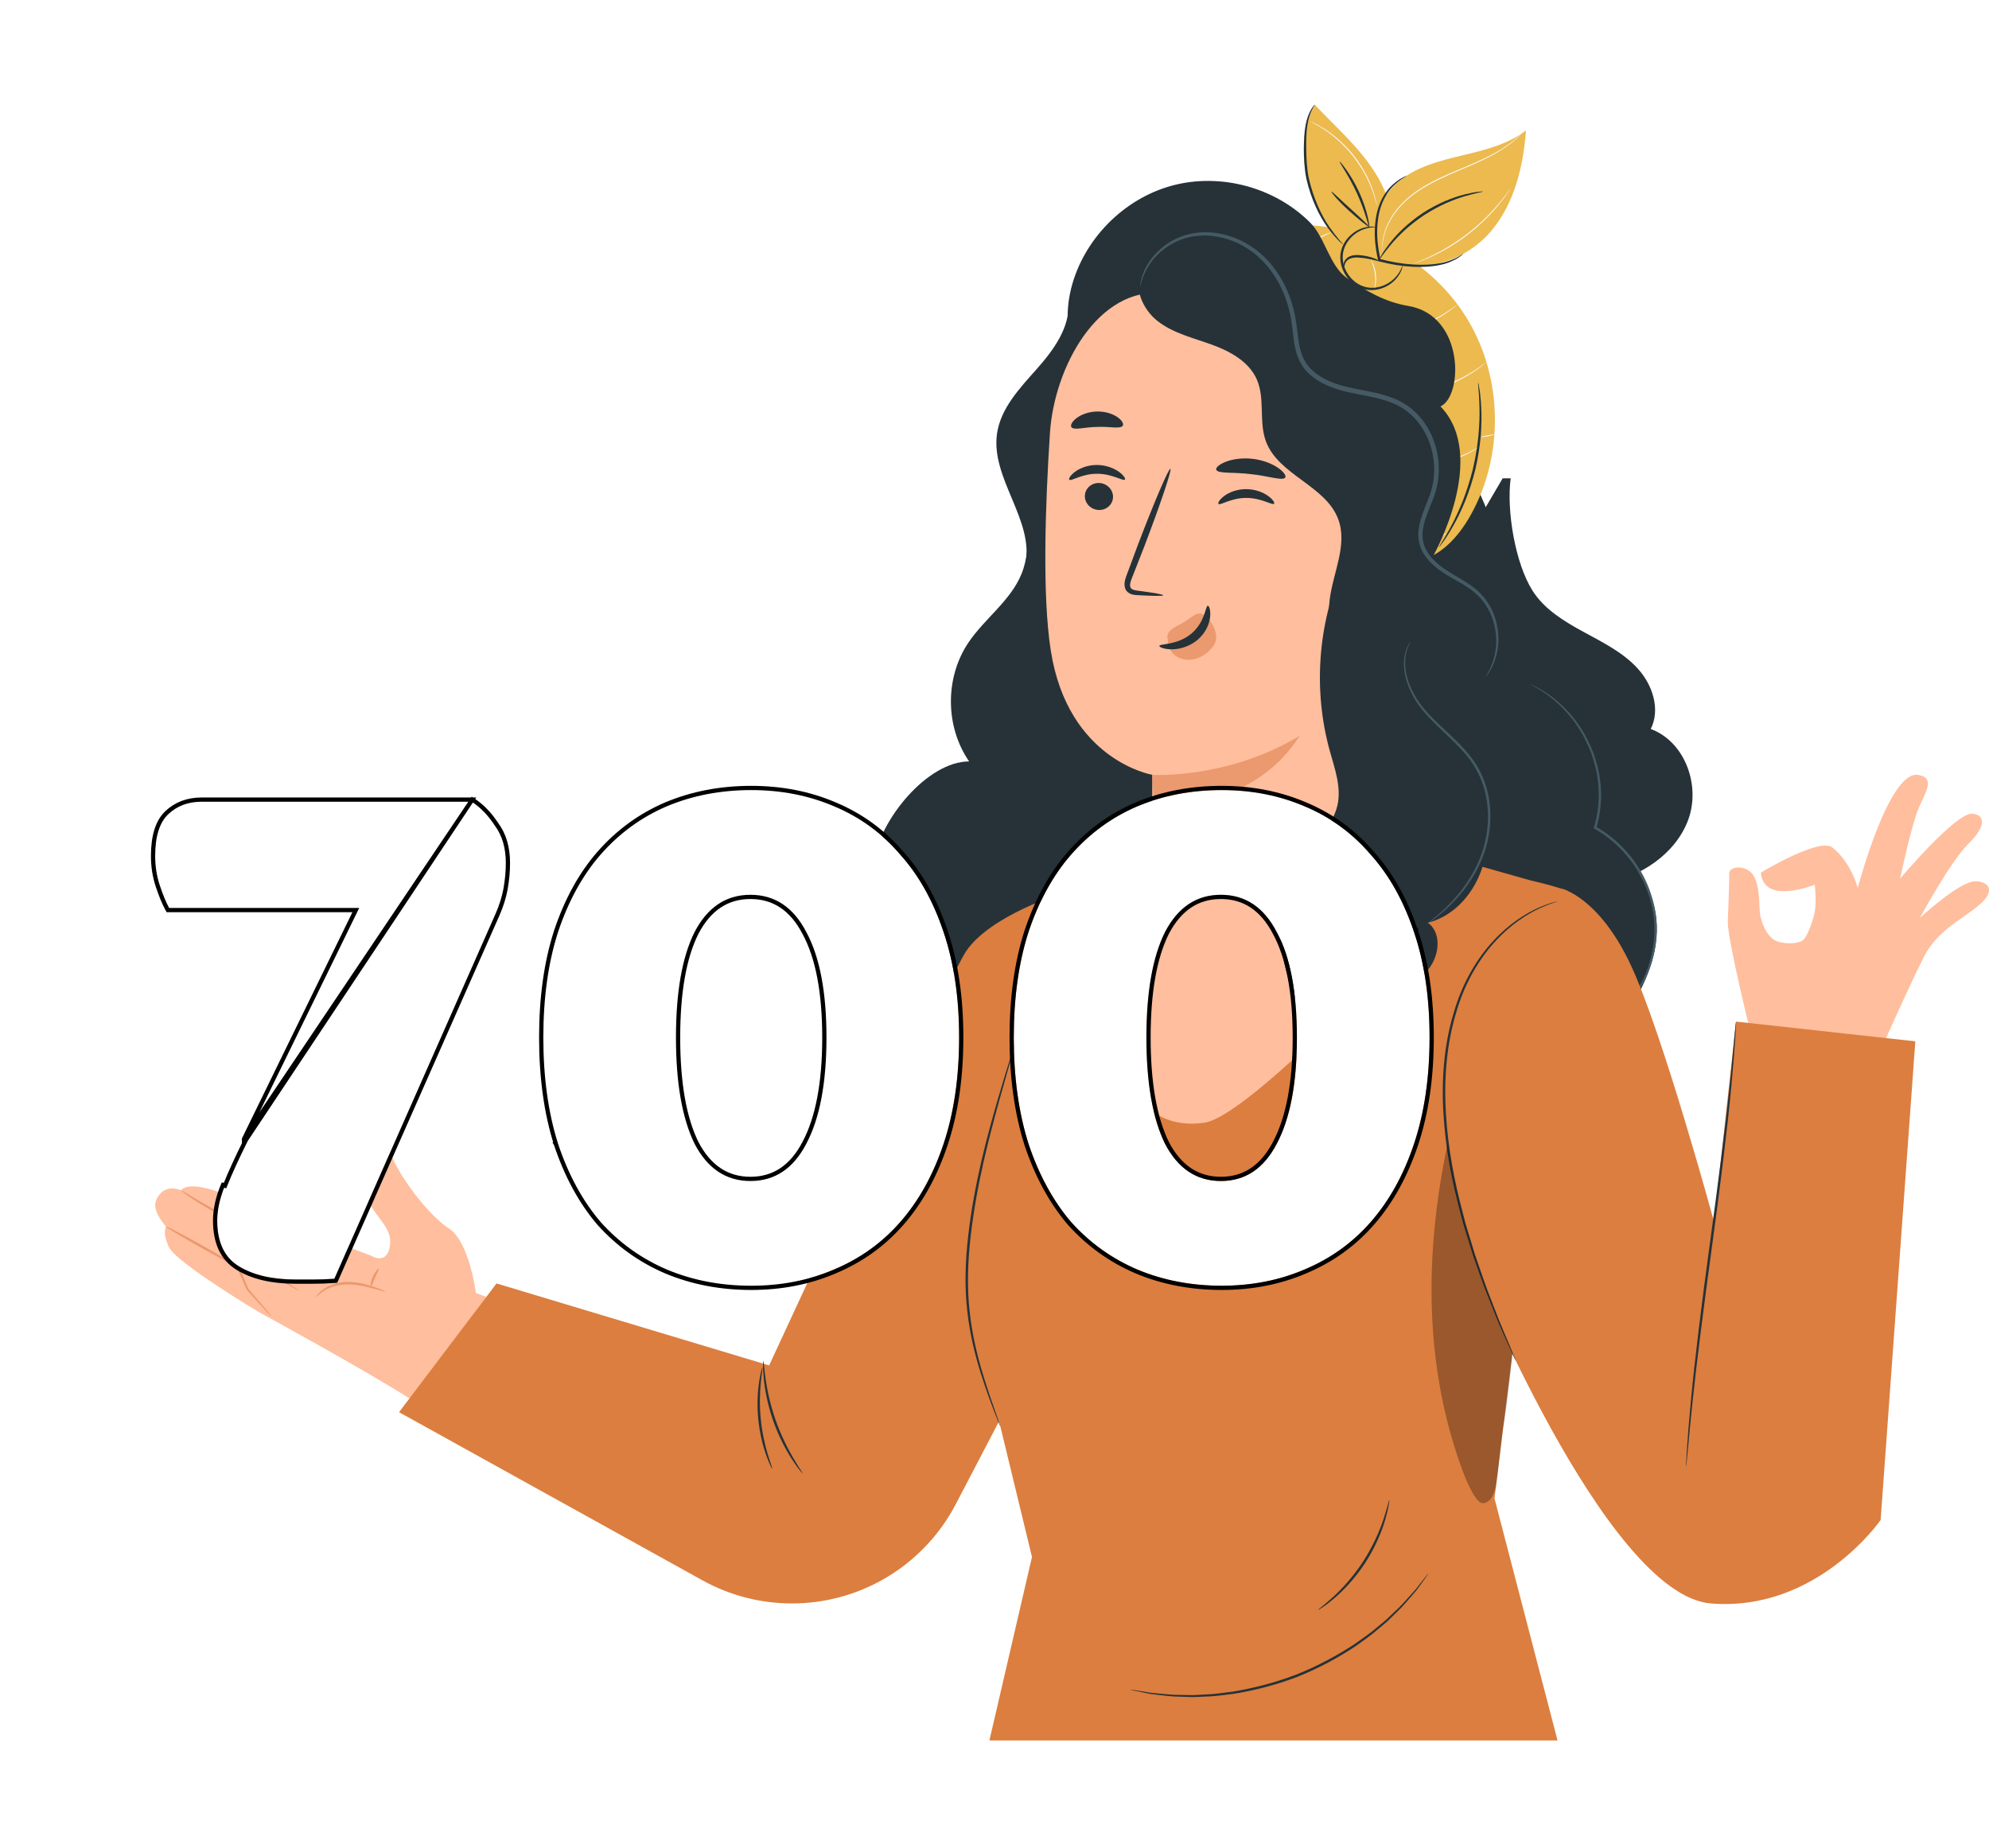 <svg width="141" height="131" viewBox="0 0 141 131" fill="none" xmlns="http://www.w3.org/2000/svg">
<path d="M124.831 61.866C124.831 61.866 128.969 59.348 129.902 60.088C131.248 61.156 131.696 62.958 131.696 62.958C131.696 62.958 133.882 54.622 135.967 54.938C137.164 55.12 136.577 56.052 136.041 57.222C135.543 58.309 134.694 62.297 134.694 62.297C134.694 62.297 138.648 57.605 139.81 57.69C140.709 57.755 140.839 58.546 139.546 59.814C138.253 61.083 136.104 65.078 136.104 65.078C136.104 65.078 138.874 62.495 140.019 62.481C140.932 62.47 141.521 63.104 140.34 64.129C139.159 65.155 137.371 65.924 136.418 67.779C135.243 70.066 132.737 75.766 132.737 75.766L123.965 72.661C123.965 72.661 122.538 66.843 122.481 65.429C122.481 65.429 122.601 62.442 122.584 61.91C122.567 61.378 123.978 61.241 124.406 62.263C124.834 63.284 124.64 64.355 124.814 65.034C124.987 65.713 125.297 66.343 125.793 66.647C126.289 66.95 127.553 66.971 127.876 66.596C128.199 66.22 128.59 65.127 128.675 64.455C128.76 63.783 128.651 62.721 128.651 62.721C128.651 62.721 125.009 64.201 124.831 61.866Z" fill="#FFBE9D"/>
<path d="M26.281 89.013L20.186 86.73C20.186 86.73 13.981 83.097 12.832 84.387C12.832 84.387 11.605 83.802 11.06 85.111C10.744 85.87 11.786 86.971 11.786 86.971C11.786 86.971 11.462 87.3 11.976 88.414C12.489 89.527 18.379 93.039 18.379 93.039C18.379 93.039 26.037 97.215 29.133 99.213L34.476 91.946L33.733 91.669C33.733 91.669 33.292 88.047 31.81 87.082C30.197 86.031 28.251 83.188 27.823 82.075C27.395 80.961 25.338 81.475 25.681 83.788C26.024 86.101 27.823 86.7 27.651 88.242C27.481 89.784 26.281 89.013 26.281 89.013Z" fill="#FFBE9D"/>
<path d="M16.939 89.859C16.915 89.902 15.727 89.282 14.287 88.475C12.846 87.668 11.698 86.979 11.722 86.936C11.746 86.893 12.933 87.513 14.374 88.32C15.814 89.127 16.963 89.816 16.939 89.859Z" fill="#EB996E"/>
<path d="M19.913 88.144C19.902 88.165 19.486 87.997 18.819 87.708C18.153 87.418 17.238 87.002 16.25 86.497C15.261 85.991 14.39 85.485 13.781 85.086C13.477 84.885 13.234 84.718 13.073 84.593C12.912 84.469 12.825 84.396 12.832 84.386C12.848 84.364 13.224 84.61 13.847 84.98C14.47 85.35 15.346 85.835 16.33 86.339C17.315 86.842 18.219 87.275 18.871 87.594C19.524 87.912 19.923 88.121 19.913 88.144Z" fill="#EB996E"/>
<path d="M21.195 91.502C21.188 91.513 20.996 91.408 20.655 91.209C20.29 90.991 19.805 90.702 19.219 90.352L19.203 90.342L19.194 90.323C18.925 89.741 18.59 89.056 18.159 88.341C17.941 87.99 17.701 87.61 17.384 87.317C17.067 87.023 16.562 86.972 16.183 87.227C16.101 87.273 16.003 87.37 15.992 87.402C16.001 87.416 16 87.419 16.005 87.442L16.03 87.518C16.045 87.568 16.065 87.619 16.083 87.67C16.157 87.873 16.237 88.074 16.316 88.271C16.477 88.663 16.633 89.043 16.782 89.409C17.086 90.132 17.364 90.795 17.607 91.375L17.596 91.357C18.096 91.944 18.511 92.43 18.821 92.793C18.951 92.952 19.059 93.083 19.148 93.192C19.222 93.285 19.258 93.336 19.253 93.341C19.248 93.345 19.202 93.303 19.119 93.219C19.022 93.116 18.905 92.992 18.764 92.844C18.442 92.49 18.013 92.017 17.494 91.447L17.488 91.439L17.483 91.429C17.229 90.86 16.94 90.2 16.629 89.474C16.477 89.108 16.318 88.728 16.154 88.336C16.074 88.138 15.993 87.938 15.917 87.731C15.898 87.679 15.878 87.627 15.861 87.572L15.835 87.491C15.825 87.461 15.819 87.409 15.817 87.369C15.849 87.261 15.897 87.24 15.941 87.188C15.987 87.147 16.036 87.11 16.087 87.078C16.305 86.939 16.565 86.867 16.821 86.889C17.079 86.905 17.314 87.029 17.496 87.185C17.848 87.514 18.078 87.895 18.299 88.257C18.729 88.987 19.053 89.677 19.311 90.271L19.286 90.242C19.86 90.612 20.334 90.918 20.692 91.149C21.023 91.366 21.202 91.491 21.195 91.502Z" fill="#EB996E"/>
<path d="M27.305 91.563C27.297 91.588 27.013 91.508 26.556 91.379C26.101 91.255 25.467 91.079 24.755 91.061C24.044 91.045 23.412 91.245 23.018 91.487C22.618 91.726 22.441 91.97 22.417 91.948C22.402 91.942 22.546 91.662 22.95 91.381C23.347 91.098 24.013 90.866 24.758 90.884C25.502 90.903 26.145 91.105 26.594 91.26C27.044 91.42 27.313 91.541 27.305 91.563Z" fill="#EB996E"/>
<path d="M26.847 89.952C26.888 89.982 26.736 90.246 26.589 90.585C26.439 90.922 26.348 91.212 26.298 91.203C26.251 91.196 26.267 90.873 26.426 90.513C26.584 90.153 26.81 89.922 26.847 89.952Z" fill="#EB996E"/>
<path d="M61.975 60.977C62.396 58.105 65.74 53.986 68.7 53.982C67.004 51.522 66.978 48.062 68.637 45.578C69.779 43.869 71.621 42.612 72.402 40.718C73.286 38.574 72.608 36.152 72.692 33.842C72.815 30.459 74.575 27.371 76.289 24.433C77.858 21.743 79.772 18.794 82.86 18.133C84.814 17.715 86.841 18.332 88.675 19.113C97.453 22.851 104.28 30.731 106.622 39.829C107.183 42.007 107.559 44.363 109.077 46.046C110.684 47.828 113.499 48.795 113.981 51.127C114.327 52.799 113.254 54.48 113.415 56.179C113.55 57.602 116.215 61.75 116.83 63.046C117.888 65.278 117.505 67.691 116.428 69.915C115.35 72.139 112.606 74.305 110.172 74.91L82.963 65.844C80.403 67.301 77.853 72.938 74.914 73.285C71.976 73.631 68.39 74.91 65.563 71.816C62.599 68.573 61.554 63.85 61.975 60.977Z" fill="#263238"/>
<path d="M107.091 33.912C106.787 36.189 107.411 39.954 108.655 41.899C109.49 43.205 110.884 44.054 112.259 44.801C113.634 45.548 115.075 46.264 116.117 47.418C117.159 48.571 117.718 50.301 117.021 51.682C119.473 52.596 120.572 55.719 119.673 58.133C118.773 60.548 116.307 62.173 113.732 62.656L102.509 59.28L100.045 44.959L106.523 33.912" fill="#263238"/>
<path d="M108.468 48.51C108.471 48.505 108.546 48.538 108.688 48.606C108.826 48.679 109.047 48.763 109.301 48.924C109.821 49.225 110.54 49.746 111.268 50.564C111.639 50.967 111.982 51.464 112.316 52.02C112.624 52.589 112.935 53.218 113.133 53.929C113.57 55.33 113.665 57.034 113.163 58.708L113.122 58.606C113.768 58.966 114.392 59.435 114.948 59.993C116.381 61.414 117.199 63.261 117.396 64.99C117.586 66.731 117.172 68.309 116.592 69.48C116.009 70.662 115.285 71.466 114.749 71.96C114.476 72.204 114.256 72.384 114.096 72.492C113.939 72.603 113.855 72.659 113.852 72.655C113.849 72.65 113.925 72.584 114.074 72.463C114.226 72.347 114.438 72.159 114.702 71.91C115.218 71.404 115.919 70.598 116.479 69.426C117.036 68.265 117.429 66.712 117.233 65.009C117.032 63.318 116.226 61.511 114.822 60.119C114.278 59.573 113.668 59.113 113.037 58.759L112.975 58.725L112.996 58.656C113.489 57.023 113.405 55.355 112.985 53.973C112.795 53.273 112.494 52.652 112.197 52.088C111.873 51.538 111.541 51.043 111.181 50.641C110.474 49.824 109.775 49.294 109.269 48.979C109.021 48.81 108.807 48.719 108.674 48.636C108.537 48.558 108.466 48.515 108.468 48.51Z" fill="#455A64"/>
<path d="M75.27 63.342C75.27 63.342 70.256 64.867 68.498 67.423C67.255 69.232 54.524 96.803 54.524 96.803L35.197 90.992L28.288 100.119L49.791 112.037C53.777 114.247 58.626 114.226 62.593 111.981C64.793 110.736 66.586 108.882 67.755 106.641L73.223 96.165L75.27 63.342Z" fill="#DC7E3F"/>
<path d="M70.139 123.392L73.157 110.385L70.87 100.94C69.399 96.077 68.137 88.155 69.737 81.775L75.082 63.428L80.958 60.725L94.406 58.412C94.923 58.585 108.468 62.41 108.468 62.41C110.343 62.845 111.096 63.144 111.096 63.144L112.649 73.188L107.979 89.742L105.945 106.237L110.413 123.392H70.139Z" fill="#DC7E3F"/>
<path d="M77.911 62.128L81.811 60.383L99.387 60.628L103.544 63.041C103.544 63.041 89.024 79.067 85.379 79.597C76.213 80.93 77.911 62.128 77.911 62.128Z" fill="#FFBE9D"/>
<path d="M110.715 63.008C110.715 63.008 113.348 63.6 115.605 68.415C117.862 73.229 121.51 86.628 121.51 86.628L123.07 72.428L135.777 73.826L133.318 107.762C133.318 107.762 128.821 114.284 121.298 113.682C113.776 113.08 104.226 89.302 104.226 89.302L110.715 63.008Z" fill="#DC7E3F"/>
<path d="M119.526 103.968C119.523 103.967 119.522 103.94 119.523 103.885C119.526 103.821 119.53 103.742 119.533 103.645C119.547 103.419 119.565 103.111 119.589 102.722C119.637 101.92 119.733 100.761 119.866 99.331C120.131 96.47 120.615 92.529 121.209 88.188C121.803 83.845 122.307 79.91 122.604 77.054C122.752 75.626 122.867 74.47 122.936 73.67C122.974 73.282 123.004 72.975 123.025 72.75C123.037 72.654 123.045 72.575 123.053 72.511C123.06 72.457 123.065 72.43 123.068 72.43C123.071 72.43 123.072 72.458 123.071 72.512C123.068 72.577 123.065 72.656 123.061 72.753C123.048 72.978 123.029 73.287 123.006 73.676C122.957 74.478 122.862 75.636 122.729 77.067C122.464 79.928 121.979 83.868 121.385 88.212C120.791 92.553 120.287 96.487 119.99 99.343C119.842 100.771 119.727 101.927 119.658 102.727C119.62 103.115 119.591 103.422 119.569 103.648C119.558 103.744 119.549 103.822 119.541 103.887C119.535 103.94 119.529 103.968 119.526 103.968Z" fill="#263238"/>
<path d="M54.743 104.128C54.732 104.133 54.682 104.043 54.602 103.874C54.52 103.707 54.419 103.457 54.307 103.142C54.083 102.515 53.85 101.616 53.751 100.6C53.654 99.584 53.71 98.657 53.809 97.998C53.858 97.668 53.91 97.403 53.958 97.224C54.004 97.043 54.036 96.945 54.048 96.947C54.076 96.954 53.999 97.356 53.934 98.013C53.867 98.669 53.832 99.582 53.928 100.583C54.026 101.583 54.236 102.472 54.427 103.104C54.617 103.736 54.77 104.117 54.743 104.128Z" fill="#263238"/>
<path d="M56.88 104.441C56.871 104.448 56.791 104.358 56.657 104.187C56.519 104.018 56.337 103.762 56.126 103.435C55.703 102.782 55.195 101.826 54.802 100.703C54.412 99.577 54.218 98.511 54.144 97.738C54.106 97.351 54.09 97.036 54.093 96.818C54.093 96.601 54.099 96.481 54.111 96.481C54.141 96.479 54.163 96.959 54.269 97.722C54.374 98.486 54.585 99.533 54.971 100.644C55.358 101.753 55.842 102.705 56.234 103.369C56.624 104.034 56.905 104.423 56.88 104.441Z" fill="#263238"/>
<path d="M71.925 74.121C71.931 74.123 71.909 74.218 71.861 74.396C71.807 74.59 71.735 74.849 71.644 75.175C71.448 75.868 71.172 76.841 70.834 78.036C70.173 80.454 69.254 83.812 68.814 87.614C68.594 89.512 68.549 91.34 68.739 92.984C68.914 94.63 69.277 96.083 69.634 97.283C69.994 98.484 70.334 99.442 70.567 100.104C70.679 100.423 70.768 100.677 70.835 100.866C70.895 101.041 70.924 101.134 70.918 101.136C70.912 101.138 70.872 101.05 70.802 100.879C70.727 100.692 70.628 100.442 70.502 100.127C70.249 99.472 69.891 98.52 69.514 97.32C69.14 96.121 68.762 94.661 68.576 93.002C68.376 91.346 68.416 89.501 68.638 87.594C69.08 83.774 70.021 80.413 70.713 78.002C71.065 76.796 71.366 75.826 71.578 75.156C71.682 74.834 71.765 74.578 71.827 74.386C71.885 74.21 71.919 74.119 71.925 74.121Z" fill="#263238"/>
<path d="M107.46 96.485C107.457 96.486 107.441 96.458 107.414 96.402C107.383 96.335 107.343 96.253 107.295 96.15C107.188 95.914 107.04 95.588 106.852 95.173C106.664 94.747 106.424 94.23 106.168 93.62C105.922 93.004 105.642 92.305 105.334 91.533C105.034 90.757 104.745 89.891 104.414 88.968C104.269 88.5 104.12 88.016 103.965 87.518C103.889 87.268 103.811 87.015 103.732 86.759C103.659 86.501 103.595 86.236 103.525 85.969C102.953 83.843 102.466 81.454 102.323 78.909C102.167 76.367 102.409 73.911 103.058 71.794C103.665 69.664 104.733 67.915 105.872 66.694C107.01 65.459 108.196 64.747 109.044 64.367C109.473 64.181 109.814 64.055 110.051 63.994C110.161 63.964 110.25 63.939 110.32 63.919C110.381 63.903 110.412 63.896 110.413 63.899C110.414 63.902 110.384 63.915 110.325 63.936C110.256 63.96 110.17 63.99 110.062 64.028C109.829 64.1 109.494 64.236 109.073 64.43C108.24 64.825 107.078 65.546 105.965 66.778C104.85 67.998 103.808 69.728 103.214 71.841C102.58 73.941 102.346 76.372 102.5 78.898C102.642 81.427 103.122 83.806 103.683 85.927C103.751 86.193 103.819 86.455 103.886 86.714C103.963 86.97 104.039 87.223 104.114 87.473C104.265 87.971 104.412 88.454 104.553 88.922C104.877 89.844 105.159 90.71 105.45 91.488C105.749 92.262 106.02 92.964 106.259 93.582C106.506 94.195 106.737 94.715 106.915 95.144C107.09 95.564 107.228 95.895 107.327 96.134C107.369 96.24 107.403 96.325 107.43 96.393C107.453 96.453 107.462 96.483 107.46 96.485Z" fill="#263238"/>
<g opacity="0.3">
<path d="M102.617 81.111C100.955 88.97 100.933 97.054 103.793 104.56C103.959 104.996 104.616 106.543 105.081 106.566C105.671 106.595 105.951 105.861 106.053 105.279C106.263 104.083 106.392 102.114 106.602 100.918C106.865 99.42 107.221 95.953 107.221 95.953C107.221 95.953 105.847 92.808 105.243 91.122C104.122 87.993 103.174 85.006 102.651 81.359" fill="black"/>
</g>
<path d="M101.26 111.553C101.265 111.556 101.219 111.627 101.127 111.758C101.024 111.903 100.888 112.092 100.719 112.327C100.628 112.452 100.529 112.588 100.421 112.736C100.306 112.882 100.17 113.03 100.03 113.195C99.743 113.517 99.437 113.906 99.036 114.276C98.841 114.467 98.637 114.666 98.425 114.874C98.21 115.08 97.964 115.269 97.721 115.478C97.243 115.906 96.677 116.292 96.092 116.714C94.891 117.509 93.496 118.275 91.949 118.89C90.393 119.485 88.847 119.864 87.424 120.092C86.709 120.177 86.03 120.276 85.389 120.284C85.069 120.294 84.76 120.322 84.462 120.315C84.166 120.306 83.88 120.297 83.608 120.288C83.062 120.288 82.574 120.208 82.144 120.165C81.93 120.139 81.729 120.122 81.546 120.092C81.366 120.056 81.201 120.023 81.05 119.993C80.766 119.934 80.538 119.886 80.364 119.85C80.208 119.816 80.127 119.794 80.128 119.789C80.13 119.782 80.214 119.792 80.372 119.815C80.547 119.843 80.776 119.88 81.062 119.925C81.213 119.95 81.379 119.978 81.559 120.009C81.741 120.033 81.942 120.045 82.155 120.067C82.584 120.1 83.07 120.171 83.612 120.163C83.883 120.168 84.167 120.173 84.462 120.179C84.757 120.182 85.063 120.15 85.381 120.137C86.018 120.123 86.691 120.019 87.4 119.93C88.811 119.696 90.342 119.314 91.885 118.725C93.419 118.115 94.805 117.359 96.002 116.578C96.584 116.163 97.15 115.785 97.628 115.364C97.871 115.159 98.118 114.974 98.333 114.772C98.546 114.569 98.752 114.374 98.948 114.186C99.353 113.825 99.662 113.444 99.955 113.129C100.098 112.969 100.238 112.825 100.356 112.683C100.468 112.539 100.571 112.406 100.665 112.285C100.845 112.058 100.989 111.876 101.099 111.737C101.199 111.613 101.255 111.549 101.26 111.553Z" fill="#263238"/>
<path d="M98.486 106.357C98.498 106.36 98.482 106.492 98.441 106.73C98.403 106.968 98.324 107.309 98.203 107.724C97.964 108.554 97.51 109.672 96.792 110.784C96.07 111.894 95.235 112.765 94.576 113.323C94.246 113.602 93.968 113.815 93.766 113.946C93.565 114.08 93.451 114.15 93.444 114.14C93.425 114.114 93.861 113.807 94.492 113.229C95.124 112.653 95.931 111.781 96.643 110.687C97.35 109.591 97.816 108.498 98.083 107.686C98.353 106.874 98.455 106.351 98.486 106.357Z" fill="#263238"/>
<path d="M92.296 15.959C97.054 15.991 101.708 18.677 104.115 22.781C106.523 26.884 106.599 32.257 104.306 36.426C103.525 37.848 102.401 39.194 100.857 39.689C101.382 31.535 98.132 23.215 92.219 17.576" fill="#ECBA4E"/>
<path d="M97.864 17.189C97.158 15.72 97.914 13.882 99.173 12.848C100.433 11.813 102.074 11.396 103.66 11.017C105.245 10.639 106.887 10.245 108.175 9.246C107.99 11.8 107.355 14.428 105.702 16.383C104.049 18.339 101.186 19.428 98.826 18.435" fill="#ECBA4E"/>
<path d="M99.502 18.874C98.417 19.331 97.124 19.046 96.153 18.38C95.181 17.715 94.487 16.718 93.917 15.688C93.217 14.423 92.667 13.056 92.481 11.623C92.294 10.189 92.49 8.68 93.2 7.42C95.066 9.408 97.121 11.079 98.189 13.589C98.815 15.063 98.739 17.427 98.067 18.881" fill="#ECBA4E"/>
<path d="M104.788 27.139C104.8 27.137 104.833 27.305 104.881 27.613C104.907 27.766 104.934 27.955 104.951 28.175C104.97 28.395 105.001 28.646 105.006 28.924C105.037 29.48 105.027 30.145 104.972 30.88C104.906 31.613 104.789 32.417 104.596 33.246C104.395 34.073 104.138 34.844 103.865 35.529C103.584 36.21 103.293 36.807 103.015 37.29C102.885 37.536 102.745 37.746 102.629 37.934C102.514 38.123 102.405 38.279 102.313 38.405C102.131 38.657 102.027 38.793 102.016 38.786C102.007 38.779 102.092 38.63 102.255 38.367C102.338 38.236 102.438 38.076 102.544 37.883C102.651 37.691 102.783 37.478 102.905 37.23C103.167 36.744 103.443 36.146 103.713 35.468C103.974 34.787 104.224 34.024 104.423 33.205C104.614 32.385 104.735 31.591 104.808 30.865C104.872 30.139 104.895 29.481 104.88 28.928C104.883 28.652 104.861 28.403 104.852 28.183C104.844 27.963 104.827 27.775 104.812 27.621C104.785 27.312 104.776 27.14 104.788 27.139Z" fill="#263238"/>
<path d="M103.724 17.999C103.731 18.009 103.598 18.115 103.346 18.3C103.075 18.449 102.668 18.668 102.115 18.777C101.018 19.027 99.434 18.975 97.761 18.529L97.711 18.515L97.7 18.465C97.677 18.363 97.653 18.253 97.628 18.143C97.449 17.258 97.407 16.385 97.516 15.606C97.615 14.826 97.885 14.147 98.232 13.661C98.567 13.161 98.976 12.883 99.243 12.695C99.535 12.537 99.697 12.457 99.703 12.468C99.708 12.479 99.557 12.58 99.282 12.753C99.031 12.955 98.645 13.24 98.336 13.732C98.014 14.21 97.765 14.867 97.678 15.628C97.581 16.386 97.626 17.239 97.802 18.107C97.826 18.215 97.85 18.323 97.872 18.423L97.811 18.358C99.452 18.798 101.015 18.871 102.09 18.657C102.634 18.566 103.036 18.37 103.313 18.242C103.569 18.078 103.716 17.99 103.724 17.999Z" fill="#263238"/>
<path d="M105.12 13.578C105.126 13.61 104.622 13.681 103.84 13.912C103.449 14.025 102.993 14.193 102.501 14.408C102.012 14.631 101.488 14.908 100.967 15.245C100.45 15.588 99.987 15.958 99.587 16.317C99.193 16.683 98.858 17.034 98.598 17.348C98.074 17.972 97.808 18.405 97.78 18.388C97.769 18.381 97.829 18.269 97.945 18.07C98.059 17.87 98.248 17.594 98.5 17.268C98.751 16.94 99.081 16.575 99.476 16.197C99.876 15.825 100.343 15.445 100.87 15.096C101.399 14.753 101.934 14.476 102.435 14.258C102.939 14.047 103.406 13.889 103.806 13.79C104.206 13.689 104.534 13.626 104.763 13.602C104.992 13.575 105.119 13.565 105.12 13.578Z" fill="#263238"/>
<path d="M99.429 18.831C99.435 18.833 99.43 18.868 99.415 18.934C99.404 19.001 99.373 19.096 99.324 19.216C99.226 19.453 99.017 19.778 98.65 20.068C98.285 20.349 97.746 20.595 97.117 20.563C96.488 20.542 95.835 20.161 95.43 19.569C95.025 18.978 94.905 18.232 95.112 17.636C95.31 17.038 95.734 16.625 96.127 16.386C96.53 16.149 96.909 16.071 97.165 16.065C97.295 16.063 97.394 16.068 97.461 16.082C97.528 16.092 97.562 16.1 97.561 16.106C97.56 16.125 97.419 16.105 97.171 16.134C96.924 16.161 96.567 16.254 96.194 16.492C95.828 16.733 95.441 17.132 95.268 17.686C95.086 18.234 95.2 18.917 95.577 19.469C95.955 20.019 96.551 20.372 97.128 20.4C97.706 20.438 98.219 20.222 98.575 19.968C98.932 19.705 99.148 19.406 99.262 19.186C99.378 18.964 99.411 18.826 99.429 18.831Z" fill="#263238"/>
<path d="M95.296 18.917C95.279 18.934 95.177 18.732 95.339 18.466C95.415 18.34 95.558 18.212 95.744 18.15C95.928 18.083 96.141 18.071 96.353 18.086C97.204 18.146 97.823 18.478 97.799 18.517C97.781 18.567 97.153 18.319 96.341 18.263C95.939 18.222 95.59 18.328 95.442 18.538C95.284 18.736 95.324 18.915 95.296 18.917Z" fill="#263238"/>
<path d="M93.2 7.418C93.233 7.434 92.823 7.916 92.68 8.876C92.601 9.351 92.591 9.927 92.599 10.569C92.607 11.209 92.635 11.914 92.781 12.633C93.104 14.065 93.69 15.297 94.237 16.084C94.514 16.481 94.758 16.789 94.931 16.997C95.104 17.206 95.211 17.31 95.203 17.32C95.183 17.345 94.718 16.944 94.135 16.158C93.549 15.369 92.939 14.135 92.607 12.668C92.458 11.93 92.435 11.214 92.436 10.569C92.436 9.926 92.46 9.338 92.556 8.855C92.647 8.369 92.806 7.996 92.946 7.759C93.086 7.522 93.193 7.413 93.2 7.418Z" fill="#263238"/>
<path d="M94.967 11.461C94.985 11.448 95.177 11.663 95.446 12.044C95.715 12.424 96.055 12.976 96.352 13.624C96.65 14.273 96.843 14.892 96.951 15.345C97.058 15.799 97.09 16.086 97.068 16.091C97.013 16.104 96.781 14.975 96.191 13.698C95.606 12.42 94.919 11.495 94.967 11.461Z" fill="#263238"/>
<path d="M94.39 13.587C94.426 13.557 94.999 14.138 95.752 14.812C96.502 15.49 97.102 16.053 97.067 16.092C97.037 16.127 96.386 15.625 95.632 14.943C94.875 14.265 94.35 13.62 94.39 13.587Z" fill="#263238"/>
<path d="M103.313 21.586C103.315 21.588 103.298 21.605 103.264 21.634C103.216 21.675 103.167 21.717 103.114 21.762C102.984 21.873 102.786 22.023 102.532 22.194C102.026 22.539 101.276 22.948 100.386 23.242C99.494 23.533 98.647 23.648 98.036 23.671C97.73 23.683 97.481 23.681 97.311 23.668C97.242 23.663 97.177 23.658 97.115 23.654C97.07 23.65 97.046 23.647 97.046 23.644C97.046 23.642 97.07 23.64 97.115 23.64C97.178 23.64 97.243 23.64 97.312 23.64C97.483 23.644 97.73 23.639 98.033 23.621C98.641 23.586 99.479 23.463 100.364 23.175C101.247 22.883 101.995 22.485 102.505 22.152C102.76 21.987 102.962 21.845 103.097 21.74C103.153 21.699 103.205 21.66 103.256 21.623C103.292 21.597 103.311 21.584 103.313 21.586Z" fill="#FAFAFA"/>
<path d="M105.322 25.715C105.323 25.717 105.306 25.733 105.272 25.763C105.224 25.803 105.173 25.845 105.12 25.889C104.989 25.999 104.79 26.147 104.535 26.319C104.029 26.664 103.283 27.08 102.401 27.399C101.518 27.716 100.678 27.872 100.068 27.93C99.763 27.959 99.515 27.973 99.343 27.971C99.274 27.971 99.209 27.971 99.146 27.971C99.101 27.97 99.077 27.968 99.077 27.966C99.077 27.963 99.101 27.96 99.146 27.956C99.208 27.952 99.273 27.948 99.342 27.944C99.513 27.936 99.759 27.915 100.062 27.879C100.668 27.809 101.5 27.647 102.377 27.332C103.252 27.015 103.996 26.609 104.508 26.277C104.764 26.111 104.967 25.97 105.103 25.867C105.159 25.826 105.211 25.788 105.262 25.751C105.3 25.726 105.32 25.713 105.322 25.715Z" fill="#FAFAFA"/>
<path d="M104.764 31.731C104.767 31.735 104.715 31.773 104.619 31.837C104.524 31.903 104.381 31.99 104.2 32.089C103.838 32.288 103.312 32.52 102.7 32.681C102.088 32.84 101.515 32.895 101.102 32.899C100.896 32.901 100.729 32.896 100.614 32.885C100.498 32.876 100.435 32.868 100.436 32.863C100.436 32.858 100.5 32.856 100.615 32.857C100.73 32.86 100.896 32.858 101.101 32.849C101.511 32.832 102.077 32.769 102.682 32.612C103.288 32.452 103.812 32.23 104.177 32.044C104.36 31.951 104.506 31.872 104.605 31.814C104.705 31.756 104.761 31.727 104.764 31.731Z" fill="#FAFAFA"/>
<path d="M105.921 30.811C105.925 30.831 105.718 30.887 105.46 30.936C105.202 30.986 104.99 31.01 104.986 30.991C104.983 30.972 105.189 30.916 105.447 30.866C105.705 30.817 105.917 30.792 105.921 30.811Z" fill="#FAFAFA"/>
<path d="M102.537 37.886C102.54 37.904 102.191 37.958 101.76 37.925C101.328 37.895 100.991 37.791 100.996 37.773C101 37.753 101.34 37.824 101.765 37.854C102.189 37.887 102.535 37.865 102.537 37.886Z" fill="#FAFAFA"/>
<path d="M96.066 20.061C96.076 20.078 95.872 20.208 95.612 20.352C95.351 20.496 95.132 20.598 95.123 20.581C95.113 20.563 95.317 20.433 95.577 20.289C95.838 20.146 96.057 20.043 96.066 20.061Z" fill="#FAFAFA"/>
<path d="M94.374 16.478C94.383 16.5 93.883 16.649 93.369 17.018C92.851 17.383 92.546 17.805 92.528 17.79C92.521 17.785 92.588 17.673 92.724 17.513C92.858 17.352 93.066 17.147 93.328 16.96C93.59 16.775 93.852 16.646 94.048 16.571C94.244 16.497 94.371 16.47 94.374 16.478Z" fill="#FAFAFA"/>
<path d="M97.445 20.442C97.422 20.439 97.54 19.978 97.463 19.409C97.393 18.839 97.161 18.423 97.183 18.414C97.19 18.41 97.257 18.508 97.335 18.682C97.413 18.856 97.495 19.11 97.533 19.4C97.57 19.69 97.555 19.956 97.524 20.145C97.493 20.333 97.453 20.445 97.445 20.442Z" fill="#FAFAFA"/>
<path d="M107.994 9.322C107.994 9.322 107.875 9.476 107.621 9.72C107.368 9.964 106.973 10.29 106.441 10.628C105.91 10.965 105.241 11.307 104.481 11.641C103.721 11.978 102.871 12.31 102.009 12.724C101.149 13.139 100.362 13.613 99.747 14.166C99.132 14.718 98.69 15.333 98.419 15.895C98.149 16.459 98.043 16.962 98.014 17.309C97.984 17.658 98.009 17.853 97.997 17.853C97.997 17.853 97.991 17.805 97.986 17.712C97.977 17.62 97.978 17.483 97.987 17.307C98.007 16.957 98.107 16.447 98.374 15.873C98.642 15.303 99.084 14.678 99.703 14.117C100.322 13.555 101.114 13.076 101.978 12.66C102.843 12.245 103.695 11.914 104.454 11.581C105.214 11.251 105.882 10.915 106.414 10.585C106.946 10.255 107.344 9.937 107.602 9.7C107.73 9.581 107.828 9.487 107.892 9.42C107.958 9.354 107.994 9.322 107.994 9.322Z" fill="#FAFAFA"/>
<path d="M107.072 13.371C107.074 13.373 107.058 13.399 107.027 13.448C106.983 13.514 106.936 13.585 106.885 13.663C106.762 13.849 106.571 14.109 106.321 14.42C105.824 15.043 105.062 15.851 104.099 16.6C103.135 17.347 102.164 17.884 101.437 18.212C101.073 18.376 100.774 18.497 100.563 18.57C100.474 18.601 100.395 18.629 100.32 18.654C100.265 18.673 100.235 18.681 100.234 18.679C100.234 18.677 100.262 18.664 100.316 18.641C100.389 18.611 100.467 18.58 100.553 18.544C100.76 18.464 101.056 18.336 101.415 18.166C102.134 17.828 103.096 17.287 104.055 16.544C105.013 15.798 105.776 15.001 106.282 14.389C106.536 14.083 106.733 13.828 106.862 13.647C106.917 13.572 106.968 13.504 107.015 13.441C107.05 13.394 107.07 13.37 107.072 13.371Z" fill="#FAFAFA"/>
<path d="M92.841 8.58C92.841 8.58 93.261 8.74 93.874 9.127C94.487 9.512 95.274 10.15 95.964 11.017C96.651 11.887 97.093 12.8 97.327 13.484C97.563 14.169 97.623 14.615 97.623 14.615C97.621 14.616 97.612 14.589 97.597 14.538C97.579 14.468 97.559 14.394 97.537 14.314C97.49 14.118 97.403 13.839 97.279 13.501C97.035 12.825 96.59 11.925 95.908 11.061C95.224 10.201 94.448 9.562 93.847 9.169C93.546 8.972 93.294 8.824 93.115 8.733C93.041 8.693 92.974 8.657 92.91 8.623C92.864 8.597 92.84 8.582 92.841 8.58Z" fill="#FAFAFA"/>
<path d="M75.741 21.402C75.875 23.209 74.681 24.824 73.479 26.18C72.276 27.535 70.938 28.948 70.679 30.741C70.218 33.92 73.329 36.87 72.688 40.017C72.344 41.703 70.963 43.058 70.717 44.762C70.479 46.409 71.362 48.022 72.457 49.276C73.551 50.531 74.819 50.347 75.787 51.702C76.807 53.128 78.448 54.592 79.987 55.434C83.474 57.344 87.659 54.581 89.341 54.085" fill="#263238"/>
<path d="M102.113 28.812C103.721 28.112 103.847 22.352 99.814 21.686C98.196 21.419 96.848 20.63 95.488 19.715C94.284 18.904 93.927 16.847 92.907 15.813C90.406 13.278 86.502 12.227 83.066 13.165C79.631 14.102 76.8 16.99 75.934 20.444C75.348 22.778 75.748 25.537 77.588 27.089C79.723 28.889 82.889 28.489 85.625 27.929C88.361 27.369 91.458 26.817 93.743 28.424C95.12 29.393 95.91 30.969 96.752 32.427C97.594 33.886 98.651 35.376 100.244 35.924C100.244 35.924 101.456 38.774 100.467 40.757C99.477 42.741 101.631 39.358 101.631 39.358C101.631 39.358 105.557 32.376 102.113 28.812Z" fill="#263238"/>
<path d="M81.685 69.234C81.663 65.473 81.687 54.912 81.685 54.932C81.685 54.932 75.711 53.926 74.49 46.126C73.883 42.247 74.092 35.89 74.431 30.693C74.736 26.016 77.848 20.284 82.508 20.787L97.054 24.498C98.47 24.651 99.533 25.861 99.502 27.285L98.617 63.41L81.685 69.234Z" fill="#FFBE9D"/>
<path d="M76.906 35.144C76.887 35.672 77.317 36.124 77.869 36.155C78.418 36.186 78.882 35.784 78.901 35.255C78.921 34.728 78.49 34.275 77.941 34.244C77.389 34.213 76.927 34.616 76.906 35.144Z" fill="#263238"/>
<path d="M75.804 34.012C75.928 34.142 76.686 33.584 77.763 33.589C78.838 33.579 79.626 34.134 79.743 34.002C79.8 33.944 79.675 33.709 79.331 33.457C78.993 33.207 78.416 32.964 77.746 32.965C77.076 32.967 76.512 33.213 76.187 33.464C75.856 33.718 75.743 33.954 75.804 34.012Z" fill="#263238"/>
<path d="M86.381 35.725C86.505 35.855 87.264 35.297 88.34 35.302C89.415 35.291 90.204 35.847 90.32 35.715C90.378 35.657 90.253 35.422 89.909 35.17C89.571 34.92 88.994 34.676 88.324 34.678C87.653 34.68 87.089 34.926 86.764 35.177C86.434 35.431 86.32 35.666 86.381 35.725Z" fill="#263238"/>
<path d="M82.457 42.204C82.462 42.142 81.793 42.025 80.71 41.884C80.435 41.855 80.175 41.8 80.129 41.612C80.065 41.414 80.181 41.118 80.314 40.798C80.574 40.134 80.846 39.438 81.132 38.708C82.267 35.731 83.089 33.284 82.969 33.239C82.848 33.194 81.831 35.571 80.696 38.547C80.423 39.281 80.161 39.981 79.913 40.651C79.808 40.963 79.628 41.316 79.768 41.729C79.841 41.934 80.043 42.084 80.219 42.131C80.395 42.186 80.55 42.189 80.685 42.197C81.776 42.258 82.453 42.265 82.457 42.204Z" fill="#263238"/>
<path d="M81.686 54.932C81.686 54.932 86.931 55.282 92.135 52.17C92.047 52.189 89.26 57.59 81.788 56.774L81.686 54.932Z" fill="#EB996E"/>
<path d="M82.767 45.307C82.639 44.645 83.418 44.431 83.991 44.075C84.564 43.719 84.893 43.245 85.43 43.654C85.736 43.887 85.955 44.222 86.093 44.582C86.186 44.824 86.244 45.088 86.2 45.344C86.147 45.654 85.95 45.923 85.721 46.14C85.397 46.447 84.993 46.677 84.553 46.751C84.113 46.824 83.638 46.73 83.288 46.454C82.938 46.178 82.731 45.713 82.806 45.274" fill="#EB996E"/>
<path d="M85.624 42.947C85.449 42.937 85.444 44.105 84.442 44.932C83.442 45.761 82.198 45.627 82.188 45.791C82.171 45.864 82.465 46.018 82.99 46.033C83.506 46.052 84.259 45.888 84.872 45.383C85.483 44.876 85.747 44.198 85.788 43.719C85.833 43.23 85.703 42.941 85.624 42.947Z" fill="#263238"/>
<path d="M86.219 33.302C86.324 33.595 87.399 33.459 88.661 33.613C89.926 33.743 90.944 34.115 91.112 33.853C91.187 33.727 91.01 33.452 90.599 33.168C90.192 32.884 89.541 32.614 88.784 32.528C88.026 32.443 87.332 32.562 86.871 32.748C86.407 32.934 86.174 33.163 86.219 33.302Z" fill="#263238"/>
<path d="M75.953 30.284C76.142 30.529 76.883 30.277 77.775 30.267C78.666 30.226 79.421 30.435 79.595 30.18C79.671 30.056 79.553 29.811 79.224 29.579C78.899 29.347 78.356 29.158 77.743 29.175C77.131 29.193 76.6 29.414 76.289 29.663C75.974 29.913 75.87 30.165 75.953 30.284Z" fill="#263238"/>
<path d="M100.354 50.59C98.21 51.023 98.019 49.931 96.417 48.442C94.814 46.953 93.987 44.671 94.262 42.501C94.504 40.586 95.537 38.638 94.873 36.825C93.995 34.428 90.636 33.691 89.744 31.3C89.226 29.91 89.691 28.284 89.104 26.922C88.551 25.641 87.204 24.903 85.892 24.429C84.581 23.955 83.174 23.628 82.073 22.771C80.972 21.915 80.285 20.3 80.995 19.1C86.812 19.797 92.545 21.19 98.034 23.239C99.306 23.715 100.643 24.286 101.396 25.417C102.192 26.614 102.153 28.16 102.087 29.596C101.76 36.597 101.433 43.599 101.106 50.6" fill="#263238"/>
<path d="M105.324 47.971C105.328 47.974 105.357 47.941 105.409 47.874C105.457 47.804 105.544 47.708 105.624 47.562C105.8 47.279 106.012 46.824 106.138 46.199C106.263 45.576 106.274 44.77 106.013 43.896C105.769 43.024 105.162 42.088 104.198 41.455C103.273 40.803 102.069 40.349 101.303 39.311C100.921 38.804 100.76 38.146 100.88 37.48C100.984 36.811 101.29 36.155 101.558 35.457C102.155 34.059 102.16 32.314 101.458 30.801C101.104 30.049 100.579 29.348 99.875 28.836C99.177 28.308 98.324 28.035 97.483 27.844C96.639 27.651 95.797 27.54 95.015 27.304C94.235 27.071 93.489 26.721 92.947 26.173C92.391 25.631 92.156 24.882 92.05 24.127C91.944 23.373 91.887 22.59 91.683 21.86C91.302 20.398 90.559 19.102 89.579 18.171C88.599 17.235 87.399 16.697 86.266 16.528C85.129 16.351 84.057 16.561 83.252 16.984C82.437 17.399 81.872 17.974 81.508 18.494C81.146 19.02 80.976 19.494 80.898 19.817C80.817 20.141 80.822 20.318 80.822 20.318C80.873 20.339 80.883 19.587 81.616 18.572C81.986 18.078 82.546 17.538 83.337 17.156C84.118 16.766 85.141 16.583 86.228 16.767C87.31 16.944 88.455 17.473 89.381 18.376C90.311 19.275 91.017 20.525 91.377 21.939C91.57 22.646 91.62 23.391 91.726 24.176C91.828 24.948 92.087 25.804 92.707 26.409C93.308 27.018 94.105 27.386 94.916 27.631C95.735 27.878 96.58 27.989 97.407 28.179C98.229 28.366 99.031 28.625 99.673 29.111C100.325 29.583 100.817 30.237 101.152 30.944C101.816 32.373 101.825 34.003 101.262 35.345C101.004 36.032 100.691 36.706 100.581 37.435C100.451 38.161 100.646 38.933 101.072 39.479C101.923 40.598 103.163 41.033 104.061 41.657C104.994 42.254 105.573 43.118 105.829 43.955C106.098 44.788 106.108 45.569 106.006 46.177C105.793 47.409 105.272 47.949 105.324 47.971Z" fill="#455A64"/>
<path d="M95.178 40.223C93.413 44.286 93.085 48.958 94.267 53.227C94.62 54.503 95.108 55.825 94.806 57.114C94.48 58.509 93.313 59.519 92.462 60.671C90.997 62.656 90.426 65.275 90.933 67.689C91.439 70.103 93.014 72.272 95.153 73.5C95.379 72.218 96.572 71.344 97.748 70.786C98.924 70.229 100.225 69.815 101.122 68.872C102.019 67.929 102.273 66.199 101.23 65.42C104.232 64.636 105.933 61.071 105.301 58.033C104.669 54.995 102.199 52.596 99.389 51.28" fill="#263238"/>
<path d="M98.379 70.501C97.842 70.796 97.321 71.059 97.255 71.667C97.178 72.381 97.862 73.635 98.108 74.31C98.589 75.63 98.227 77.217 97.22 78.197C96.213 79.177 94.617 79.497 93.31 78.981C94.271 79.055 95.086 78.118 95.171 77.158C95.257 76.199 94.791 75.272 94.218 74.498C93.646 73.723 92.952 73.034 92.467 72.202C91.478 70.508 90.011 65.9 91.141 63.318" fill="#263238"/>
<path d="M101.108 65.537C101.105 65.532 101.168 65.478 101.293 65.382C101.418 65.286 101.599 65.14 101.828 64.948C102.282 64.562 102.927 63.978 103.581 63.136C104.23 62.298 104.894 61.186 105.241 59.823C105.582 58.471 105.607 56.857 105.021 55.345C104.73 54.592 104.295 53.925 103.788 53.353C103.286 52.775 102.739 52.273 102.227 51.784C101.713 51.296 101.229 50.821 100.827 50.328C100.425 49.834 100.121 49.318 99.91 48.819C99.474 47.822 99.456 46.897 99.609 46.313C99.687 46.02 99.785 45.804 99.865 45.667C99.946 45.531 99.991 45.462 99.996 45.465C100.02 45.476 99.812 45.75 99.677 46.329C99.548 46.904 99.584 47.8 100.025 48.769C100.239 49.254 100.543 49.755 100.941 50.234C101.34 50.715 101.824 51.181 102.339 51.665C102.854 52.15 103.407 52.653 103.919 53.239C104.437 53.818 104.888 54.507 105.187 55.281C105.789 56.836 105.757 58.486 105.401 59.864C105.037 61.254 104.349 62.375 103.68 63.214C103.006 64.057 102.342 64.631 101.872 65.003C101.635 65.188 101.447 65.325 101.314 65.412C101.183 65.498 101.112 65.542 101.108 65.537Z" fill="#455A64"/>
<g filter="url(#filter0_d_1707_21011)">
<path d="M33.437 54.839C34.06 55.242 34.61 55.81 35.087 56.543C35.6 57.24 35.857 58.12 35.857 59.183C35.857 59.77 35.802 60.374 35.692 60.998C35.582 61.584 35.398 62.171 35.142 62.758L23.703 88.659C23.19 88.696 22.695 88.714 22.218 88.714C21.779 88.714 21.357 88.714 20.954 88.714C19.304 88.714 17.966 88.403 16.939 87.779C15.913 87.156 15.399 86.074 15.399 84.535C15.399 83.765 15.583 82.94 15.949 82.06C16.316 81.143 16.811 80.062 17.434 78.815L25.463 62.373H11.99C11.77 61.969 11.55 61.438 11.33 60.778C11.11 60.118 11 59.421 11 58.688C11 57.295 11.312 56.305 11.935 55.718C12.558 55.132 13.346 54.839 14.3 54.839H33.437Z" fill="white"/>
<path d="M58.588 71.556C58.588 68.33 58.111 65.837 57.158 64.077C56.242 62.318 54.922 61.438 53.199 61.438C51.476 61.438 50.156 62.318 49.239 64.077C48.359 65.837 47.919 68.33 47.919 71.556C47.919 74.783 48.359 77.294 49.239 79.09C50.156 80.85 51.476 81.73 53.199 81.73C54.922 81.73 56.242 80.85 57.158 79.09C58.111 77.294 58.588 74.783 58.588 71.556ZM67.992 71.556C67.992 74.379 67.625 76.891 66.892 79.09C66.159 81.29 65.132 83.141 63.812 84.645C62.529 86.111 60.971 87.229 59.138 87.999C57.342 88.769 55.38 89.154 53.254 89.154C51.091 89.154 49.093 88.769 47.26 87.999C45.463 87.229 43.905 86.111 42.585 84.645C41.302 83.141 40.294 81.29 39.561 79.09C38.864 76.891 38.516 74.379 38.516 71.556C38.516 68.733 38.864 66.24 39.561 64.077C40.294 61.878 41.302 60.044 42.585 58.578C43.905 57.075 45.463 55.938 47.26 55.169C49.093 54.399 51.091 54.014 53.254 54.014C55.38 54.014 57.342 54.399 59.138 55.169C60.971 55.938 62.529 57.075 63.812 58.578C65.132 60.044 66.159 61.878 66.892 64.077C67.625 66.24 67.992 68.733 67.992 71.556Z" fill="white"/>
<path d="M91.938 71.556C91.938 68.33 91.462 65.837 90.508 64.077C89.592 62.318 88.272 61.438 86.549 61.438C84.826 61.438 83.506 62.318 82.589 64.077C81.71 65.837 81.269 68.33 81.269 71.556C81.269 74.783 81.71 77.294 82.589 79.09C83.506 80.85 84.826 81.73 86.549 81.73C88.272 81.73 89.592 80.85 90.508 79.09C91.462 77.294 91.938 74.783 91.938 71.556ZM101.342 71.556C101.342 74.379 100.975 76.891 100.242 79.09C99.509 81.29 98.482 83.141 97.162 84.645C95.879 86.111 94.321 87.229 92.488 87.999C90.692 88.769 88.73 89.154 86.604 89.154C84.441 89.154 82.443 88.769 80.61 87.999C78.813 87.229 77.255 86.111 75.935 84.645C74.652 83.141 73.644 81.29 72.911 79.09C72.214 76.891 71.866 74.379 71.866 71.556C71.866 68.733 72.214 66.24 72.911 64.077C73.644 61.878 74.652 60.044 75.935 58.578C77.255 57.075 78.813 55.938 80.61 55.169C82.443 54.399 84.441 54.014 86.604 54.014C88.73 54.014 90.692 54.399 92.488 55.169C94.321 55.938 95.879 57.075 97.162 58.578C98.482 60.044 99.509 61.878 100.242 64.077C100.975 66.24 101.342 68.733 101.342 71.556Z" fill="white"/>
<path d="M33.481 54.689L33.519 54.713C34.161 55.129 34.725 55.712 35.21 56.458C35.745 57.185 36.007 58.097 36.007 59.183C36.007 59.779 35.951 60.393 35.839 61.024L35.839 61.025C35.727 61.624 35.54 62.221 35.279 62.818L35.279 62.818L23.84 88.72L23.804 88.802L23.714 88.809C23.198 88.846 22.699 88.864 22.218 88.864H22.216H22.213H22.211H22.208H22.206H22.203H22.201H22.198H22.195H22.193H22.19H22.188H22.185H22.183H22.18H22.177H22.175H22.172H22.17H22.167H22.165H22.162H22.159H22.157H22.154H22.152H22.149H22.146H22.144H22.141H22.139H22.136H22.134H22.131H22.128H22.126H22.123H22.121H22.118H22.116H22.113H22.111H22.108H22.105H22.103H22.1H22.098H22.095H22.093H22.09H22.088H22.085H22.082H22.08H22.077H22.075H22.072H22.07H22.067H22.065H22.062H22.059H22.057H22.054H22.052H22.049H22.047H22.044H22.042H22.039H22.037H22.034H22.032H22.029H22.026H22.024H22.021H22.019H22.016H22.014H22.011H22.009H22.006H22.003H22.001H21.998H21.996H21.993H21.991H21.988H21.986H21.983H21.981H21.978H21.976H21.973H21.97H21.968H21.965H21.963H21.96H21.958H21.955H21.953H21.95H21.948H21.945H21.943H21.94H21.938H21.935H21.932H21.93H21.927H21.925H21.922H21.92H21.917H21.915H21.912H21.91H21.907H21.905H21.902H21.9H21.897H21.895H21.892H21.89H21.887H21.884H21.882H21.879H21.877H21.874H21.872H21.869H21.867H21.864H21.862H21.859H21.857H21.854H21.852H21.849H21.847H21.844H21.842H21.839H21.837H21.834H21.831H21.829H21.826H21.824H21.822H21.819H21.817H21.814H21.811H21.809H21.806H21.804H21.801H21.799H21.796H21.794H21.791H21.789H21.786H21.784H21.781H21.779H21.776H21.774H21.771H21.769H21.766H21.764H21.761H21.759H21.756H21.754H21.751H21.749H21.746H21.744H21.741H21.739H21.736H21.734H21.731H21.729H21.726H21.724H21.721H21.719H21.716H21.714H21.711H21.709H21.706H21.704H21.701H21.699H21.696H21.694H21.691H21.689H21.686H21.684H21.681H21.679H21.677H21.674H21.672H21.669H21.666H21.664H21.662H21.659H21.657H21.654H21.652H21.649H21.647H21.644H21.642H21.639H21.637H21.634H21.632H21.629H21.627H21.624H21.622H21.619H21.617H21.614H21.612H21.61H21.607H21.605H21.602H21.599H21.597H21.595H21.592H21.59H21.587H21.585H21.582H21.58H21.577H21.575H21.572H21.57H21.567H21.565H21.562H21.56H21.558H21.555H21.553H21.55H21.548H21.545H21.543H21.54H21.538H21.535H21.533H21.53H21.528H21.526H21.523H21.521H21.518H21.516H21.513H21.511H21.508H21.506H21.503H21.501H21.498H21.496H21.494H21.491H21.489H21.486H21.484H21.481H21.479H21.476H21.474H21.471H21.469H21.466H21.464H21.462H21.459H21.457H21.454H21.452H21.449H21.447H21.445H21.442H21.44H21.437H21.435H21.432H21.43H21.427H21.425H21.422H21.42H21.418H21.415H21.413H21.41H21.408H21.405H21.403H21.401H21.398H21.396H21.393H21.391H21.388H21.386H21.383H21.381H21.378H21.376H21.374H21.371H21.369H21.366H21.364H21.361H21.359H21.357H21.354H21.352H21.349H21.347H21.344H21.342H21.34H21.337H21.335H21.332H21.33H21.327H21.325H21.323H21.32H21.318H21.315H21.313H21.31H21.308H21.306H21.303H21.301H21.298H21.296H21.294H21.291H21.289H21.286H21.284H21.281H21.279H21.276H21.274H21.272H21.269H21.267H21.264H21.262H21.26H21.257H21.255H21.252H21.25H21.247H21.245H21.243H21.24H21.238H21.235H21.233H21.231H21.228H21.226H21.223H21.221H21.219H21.216H21.214H21.211H21.209H21.206H21.204H21.202H21.199H21.197H21.195H21.192H21.19H21.187H21.185H21.183H21.18H21.178H21.175H21.173H21.17H21.168H21.166H21.163H21.161H21.158H21.156H21.154H21.151H21.149H21.146H21.144H21.142H21.139H21.137H21.134H21.132H21.13H21.127H21.125H21.122H21.12H21.118H21.115H21.113H21.111H21.108H21.106H21.103H21.101H21.099H21.096H21.094H21.091H21.089H21.087H21.084H21.082H21.079H21.077H21.075H21.072H21.07H21.068H21.065H21.063H21.06H21.058H21.056H21.053H21.051H21.049H21.046H21.044H21.041H21.039H21.037H21.034H21.032H21.029H21.027H21.025H21.022H21.02H21.018H21.015H21.013H21.011H21.008H21.006H21.003H21.001H20.999H20.996H20.994H20.991H20.989H20.987H20.984H20.982H20.98H20.977H20.975H20.973H20.97H20.968H20.965H20.963H20.961H20.958H20.956H20.954C19.286 88.864 17.919 88.549 16.861 87.907C15.777 87.249 15.249 86.11 15.249 84.535C15.249 83.741 15.438 82.897 15.81 82.003C15.811 82.003 15.811 82.003 15.811 82.002L15.949 82.06C16.316 81.143 16.811 80.062 17.434 78.815L33.481 54.689ZM33.481 54.689H33.437H14.3C13.313 54.689 12.486 54.993 11.832 55.609C11.164 56.238 10.85 57.279 10.85 58.688C10.85 59.437 10.962 60.149 11.188 60.825C11.409 61.49 11.632 62.03 11.858 62.444L11.901 62.523H11.99H25.223L17.3 78.748C17.3 78.749 17.3 78.749 17.3 78.749L33.481 54.689ZM100.384 64.03C99.646 61.815 98.61 59.963 97.275 58.479C95.977 56.959 94.4 55.809 92.547 55.03C90.73 54.252 88.749 53.864 86.604 53.864C84.423 53.864 82.405 54.252 80.552 55.03L80.55 55.031C78.733 55.81 77.157 56.96 75.823 58.479L75.822 58.479C74.524 59.963 73.507 61.815 72.768 64.03L72.768 64.031C72.066 66.212 71.716 68.721 71.716 71.556C71.716 74.391 72.066 76.918 72.768 79.136L72.768 79.138C73.507 81.353 74.523 83.222 75.821 84.742L75.824 84.745C77.158 86.227 78.734 87.359 80.55 88.137L80.552 88.138C82.405 88.916 84.423 89.304 86.604 89.304C88.749 89.304 90.73 88.916 92.547 88.137C94.4 87.359 95.977 86.227 97.275 84.744C98.61 83.223 99.646 81.353 100.384 79.138C101.124 76.92 101.492 74.392 101.492 71.556C101.492 68.721 101.124 66.211 100.384 64.03ZM100.384 64.03C100.384 64.03 100.384 64.029 100.384 64.029L100.242 64.077L100.384 64.03C100.384 64.03 100.384 64.03 100.384 64.03ZM57.025 64.147L57.026 64.149C57.962 65.877 58.438 68.341 58.438 71.556C58.438 74.771 57.963 77.254 57.026 79.02L57.025 79.021C56.576 79.884 56.032 80.522 55.398 80.945C54.765 81.367 54.033 81.58 53.199 81.58C52.364 81.58 51.633 81.367 51 80.945C50.366 80.523 49.822 79.885 49.373 79.023C48.508 77.256 48.069 74.771 48.069 71.556C48.069 68.341 48.508 65.875 49.373 64.146C49.822 63.283 50.366 62.645 51 62.222C51.633 61.8 52.364 61.588 53.199 61.588C54.033 61.588 54.765 61.8 55.398 62.222C56.032 62.645 56.576 63.284 57.025 64.147ZM47.2 88.137L47.201 88.138C49.054 88.916 51.072 89.304 53.254 89.304C55.398 89.304 57.38 88.916 59.196 88.137C61.05 87.359 62.627 86.227 63.925 84.744C65.26 83.223 66.296 81.353 67.034 79.138C67.773 76.92 68.142 74.392 68.142 71.556C68.142 68.721 67.774 66.211 67.034 64.03C66.296 61.815 65.26 59.963 63.925 58.479C62.627 56.959 61.05 55.809 59.197 55.03C57.38 54.252 55.398 53.864 53.254 53.864C51.072 53.864 49.054 54.252 47.201 55.03L47.2 55.031C45.383 55.81 43.807 56.96 42.472 58.479L42.472 58.479C41.174 59.963 40.157 61.815 39.418 64.03L39.418 64.031C38.715 66.212 38.366 68.721 38.366 71.556C38.366 74.391 38.715 76.918 39.418 79.136L39.417 79.136L39.418 79.138C40.157 81.353 41.173 83.222 42.471 84.742L42.471 84.742L42.474 84.745C43.808 86.227 45.384 87.359 47.2 88.137ZM90.375 64.147L90.376 64.149C91.313 65.877 91.788 68.341 91.788 71.556C91.788 74.771 91.313 77.254 90.376 79.02L90.375 79.021C89.926 79.884 89.382 80.522 88.748 80.945C88.115 81.367 87.383 81.58 86.549 81.58C85.714 81.58 84.983 81.367 84.35 80.945C83.716 80.523 83.173 79.885 82.723 79.023C81.858 77.256 81.419 74.771 81.419 71.556C81.419 68.341 81.859 65.875 82.723 64.145C83.172 63.283 83.716 62.645 84.35 62.222C84.983 61.8 85.714 61.588 86.549 61.588C87.383 61.588 88.115 61.8 88.748 62.222C89.382 62.645 89.926 63.284 90.375 64.147Z" stroke="black" stroke-width="0.3"/>
</g>
<defs>
<filter id="filter0_d_1707_21011" x="0.7" y="45.713" width="110.942" height="55.74" filterUnits="userSpaceOnUse" color-interpolation-filters="sRGB">
<feFlood flood-opacity="0" result="BackgroundImageFix"/>
<feColorMatrix in="SourceAlpha" type="matrix" values="0 0 0 0 0 0 0 0 0 0 0 0 0 0 0 0 0 0 127 0" result="hardAlpha"/>
<feOffset dy="2"/>
<feGaussianBlur stdDeviation="5"/>
<feComposite in2="hardAlpha" operator="out"/>
<feColorMatrix type="matrix" values="0 0 0 0 0 0 0 0 0 0 0 0 0 0 0 0 0 0 0.2 0"/>
<feBlend mode="normal" in2="BackgroundImageFix" result="effect1_dropShadow_1707_21011"/>
<feBlend mode="normal" in="SourceGraphic" in2="effect1_dropShadow_1707_21011" result="shape"/>
</filter>
</defs>
</svg>
